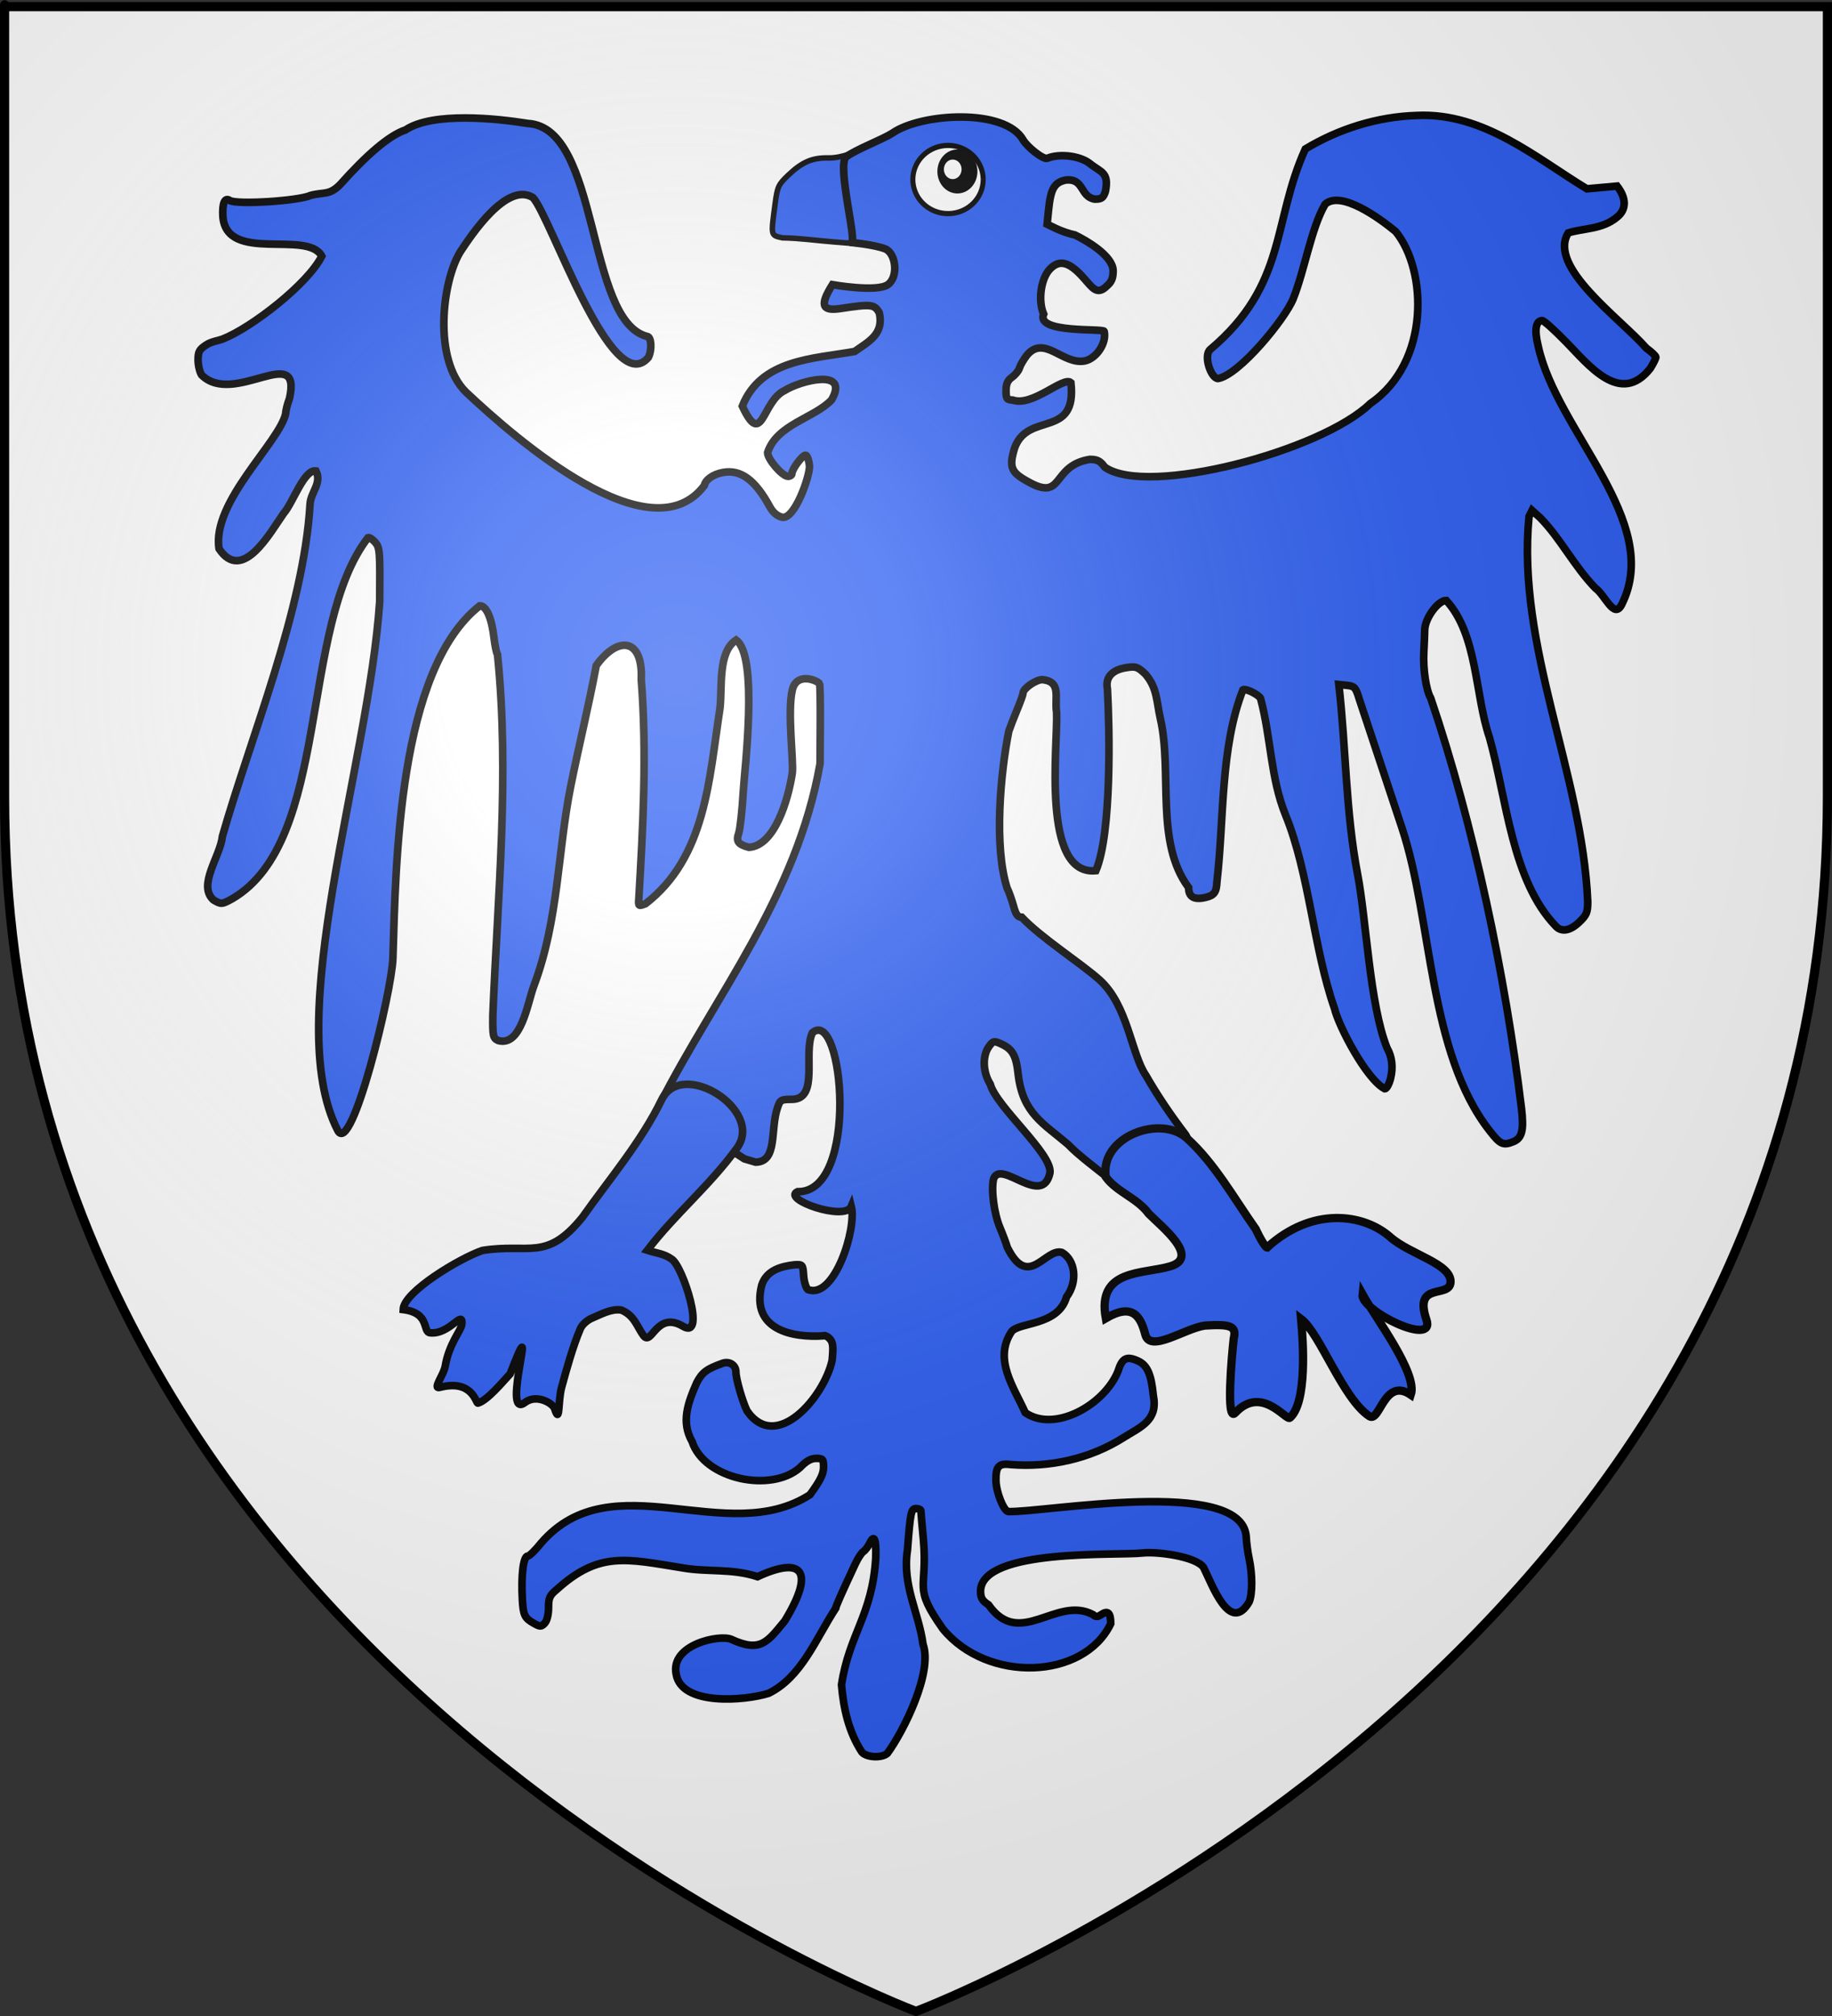 <?xml version="1.0" encoding="UTF-8" standalone="no"?>
<svg
   xmlns:dc="http://purl.org/dc/elements/1.1/"
   xmlns:cc="http://creativecommons.org/ns#"
   xmlns:rdf="http://www.w3.org/1999/02/22-rdf-syntax-ns#"
   xmlns:svg="http://www.w3.org/2000/svg"
   xmlns="http://www.w3.org/2000/svg"
   xmlns:xlink="http://www.w3.org/1999/xlink"
   xmlns:sodipodi="http://sodipodi.sourceforge.net/DTD/sodipodi-0.dtd"
   xmlns:inkscape="http://www.inkscape.org/namespaces/inkscape"
   height="660"
   width="600"
   version="1.0"
   id="svg2"
   sodipodi:version="0.32"
   inkscape:version="0.47 r22583"
   sodipodi:docname="Blason ville fr Luttange 57.svg"
   inkscape:export-filename="C:\Documents and Settings\Propriétaire\Mes documents\Mes sauvegardes\Julien Maion\Images JM\Héraldique\Blasons en Matriciel\Blason Luttange.png"
   inkscape:export-xdpi="144"
   inkscape:export-ydpi="144">
  <rect width="100%" height="100%" fill="#333333" stroke="none"/>
  <sodipodi:namedview
     inkscape:window-height="682"
     inkscape:window-width="1024"
     inkscape:pageshadow="2"
     inkscape:pageopacity="0.0"
     guidetolerance="10.0"
     gridtolerance="10.0"
     objecttolerance="10.0"
     borderopacity="1.0"
     bordercolor="#666666"
     pagecolor="#ffffff"
     id="base"
     showgrid="false"
     height="660px"
     inkscape:zoom="0.68858429"
     inkscape:cx="300"
     inkscape:cy="368.59811"
     inkscape:window-x="-4"
     inkscape:window-y="56"
     inkscape:current-layer="layer4"
     inkscape:window-maximized="1" />
  <desc
     id="desc4">Flag of Canton of Valais (Wallis)</desc>
  <defs
     id="defs6">
    <inkscape:perspective
       sodipodi:type="inkscape:persp3d"
       inkscape:vp_x="0 : 330 : 1"
       inkscape:vp_y="0 : 1000 : 0"
       inkscape:vp_z="600 : 330 : 1"
       inkscape:persp3d-origin="300 : 220 : 1"
       id="perspective35" />
    <linearGradient
       id="linearGradient2893">
      <stop
         style="stop-color:white;stop-opacity:0.314;"
         offset="0"
         id="stop2895" />
      <stop
         id="stop2897"
         offset="0.19"
         style="stop-color:white;stop-opacity:0.251;" />
      <stop
         style="stop-color:#6b6b6b;stop-opacity:0.125;"
         offset="0.6"
         id="stop2901" />
      <stop
         style="stop-color:black;stop-opacity:0.125;"
         offset="1"
         id="stop2899" />
    </linearGradient>
    <linearGradient
       id="linearGradient2885">
      <stop
         id="stop2887"
         offset="0"
         style="stop-color:white;stop-opacity:1;" />
      <stop
         style="stop-color:white;stop-opacity:1;"
         offset="0.229"
         id="stop2891" />
      <stop
         id="stop2889"
         offset="1"
         style="stop-color:black;stop-opacity:1;" />
    </linearGradient>
    <linearGradient
       id="linearGradient2955">
      <stop
         id="stop2867"
         offset="0"
         style="stop-color:#fd0000;stop-opacity:1;" />
      <stop
         style="stop-color:#e77275;stop-opacity:0.659;"
         offset="0.5"
         id="stop2873" />
      <stop
         style="stop-color:black;stop-opacity:0.323;"
         offset="1"
         id="stop2959" />
    </linearGradient>
    <radialGradient
       inkscape:collect="always"
       xlink:href="#linearGradient2955"
       id="radialGradient2961"
       cx="225.524"
       cy="218.901"
       fx="225.524"
       fy="218.901"
       r="300"
       gradientTransform="matrix(-4.167939e-4,2.183,-1.884,-3.599562e-4,615.597,-289.121)"
       gradientUnits="userSpaceOnUse" />
    <polygon
       id="star"
       transform="scale(53,53)"
       points="0,-1 0.588,0.809 -0.951,-0.309 0.951,-0.309 -0.588,0.809 0,-1 " />
    <clipPath
       id="clip">
      <path
         d="M 0,-200 L 0,600 L 300,600 L 300,-200 L 0,-200 z "
         id="path10" />
    </clipPath>
    <radialGradient
       inkscape:collect="always"
       xlink:href="#linearGradient2955"
       id="radialGradient1911"
       gradientUnits="userSpaceOnUse"
       gradientTransform="matrix(-4.167939e-4,2.183,-1.884,-3.599562e-4,615.597,-289.121)"
       cx="225.524"
       cy="218.901"
       fx="225.524"
       fy="218.901"
       r="300" />
    <radialGradient
       inkscape:collect="always"
       xlink:href="#linearGradient2955"
       id="radialGradient2865"
       gradientUnits="userSpaceOnUse"
       gradientTransform="matrix(0,1.749,-1.593,-1.049767e-7,551.788,-191.29)"
       cx="225.524"
       cy="218.901"
       fx="225.524"
       fy="218.901"
       r="300" />
    <radialGradient
       inkscape:collect="always"
       xlink:href="#linearGradient2955"
       id="radialGradient2871"
       gradientUnits="userSpaceOnUse"
       gradientTransform="matrix(0,1.386,-1.323,-5.741131e-8,-158.082,-109.541)"
       cx="225.524"
       cy="218.901"
       fx="225.524"
       fy="218.901"
       r="300" />
    <radialGradient
       inkscape:collect="always"
       xlink:href="#linearGradient2893"
       id="radialGradient3163"
       gradientUnits="userSpaceOnUse"
       gradientTransform="matrix(1.353,0,0,1.349,-77.629,-85.747)"
       cx="221.445"
       cy="226.331"
       fx="221.445"
       fy="226.331"
       r="300" />
    <inkscape:perspective
       id="perspective3776"
       inkscape:persp3d-origin="0.5 : 0.33333333 : 1"
       inkscape:vp_z="1 : 0.5 : 1"
       inkscape:vp_y="0 : 1000 : 0"
       inkscape:vp_x="0 : 0.5 : 1"
       sodipodi:type="inkscape:persp3d" />
    <inkscape:perspective
       id="perspective2893"
       inkscape:persp3d-origin="0.5 : 0.33333333 : 1"
       inkscape:vp_z="1 : 0.5 : 1"
       inkscape:vp_y="0 : 1000 : 0"
       inkscape:vp_x="0 : 0.5 : 1"
       sodipodi:type="inkscape:persp3d" />
    <inkscape:perspective
       id="perspective2943"
       inkscape:persp3d-origin="0.5 : 0.33333333 : 1"
       inkscape:vp_z="1 : 0.5 : 1"
       inkscape:vp_y="0 : 1000 : 0"
       inkscape:vp_x="0 : 0.5 : 1"
       sodipodi:type="inkscape:persp3d" />
  </defs>
  <g
     inkscape:groupmode="layer"
     id="layer3"
     inkscape:label="Fond écu"
     style="display:inline">
    <path
       id="path2855"
       style="fill:#ffffff;fill-opacity:1;fill-rule:evenodd;stroke:none"
       d="m 300,658.5 c 0,0 298.5,-112.32 298.5,-397.772 0,-285.452 0,-258.552 0,-258.552 l -597,0 0,258.552 C 1.5,546.18 300,658.5 300,658.5 z"
       sodipodi:nodetypes="cccccc" />
  </g>
  <g
     inkscape:groupmode="layer"
     id="layer4"
     inkscape:label="Meubles">
    <g
       style="display:inline"
       id="g2926"
       transform="matrix(1,0,0,1.011,-5.809,-0.397)">
      <g
         style="fill:#2b5df2"
         transform="matrix(0.902,0,0,0.891,69.433,36.503)"
         id="g2916">
        <path
           style="fill:#2b5df2;stroke:#000000;stroke-width:2;stroke-miterlimit:4;stroke-opacity:1;stroke-dasharray:none"
           d="m 237.579,15.567 c 2.118,-0.706 5.802,33.99 5.065,32.673 l -10.192,-0.817 c -6.934,-0.556 -12.254,-1.39 -18.924,-1.51 -4.298,-1 -4.196,-0.517 -2.625,-12.364 0.825,-6.223 1.171,-6.984 4.712,-10.363 5.105,-4.872 8.798,-6.453 14.759,-6.319 2.399,0.054 5.087,-0.594 7.205,-1.3 l 0,-4.6e-5 z"
           id="path2946-7"
           sodipodi:nodetypes="ccscssscc" />
        <path
           style="fill:#2b5df2;stroke:#000000;stroke-width:2.762;stroke-miterlimit:4;stroke-opacity:1;stroke-dasharray:none"
           d="m 251.831,62.924 c 4,-2.858 2.885,-11.405 -0.895,-12.97 -3.78,-1.566 -13.533,-2.502 -12.328,-2.327 l -3e-5,-1.8e-5 c 2.22,0.323 -5.455,-28.523 -1.852,-31.204 3.604,-2.681 13.001,-6.188 16.72,-8.562 10.391,-7.267 40.883,-9.172 47.488,2.469 1.392,2.453 7.292,7.283 8.814,6.654 4.215,-1.74 11.619,-1.019 15.377,1.906 4.071,3.301 7.064,3.098 5.682,10.14 -0.763,2.376 -1.382,2.825 -3.896,2.825 -5.43,-0.903 -3.714,-7.717 -10.62,-6.931 -4.075,0.916 -5.36,3.188 -6.132,10.841 l -0.525,5.205 3.371,1.615 c 1.854,0.888 4.873,1.91 6.709,2.27 4.297,2.063 13.721,7.57 13.894,12.929 0,2.827 -0.537,4.133 -2.328,5.663 -3.546,3.549 -5.306,0.44 -8.149,-2.705 -5.353,-6.124 -8.971,-7.13 -12.486,-3.474 -3.275,3.407 -4.393,11.487 -2.264,16.359 -2.999,7.02 21.448,5.142 21.962,6.254 0.997,4.141 -2.706,9.83 -7.008,10.764 -8.015,1.532 -14.618,-9.584 -21.004,-2.128 -1.199,1.547 -2.421,3.64 -2.717,4.651 -0.296,1.011 -1.516,2.534 -2.712,3.385 -1.62,1.153 -2.175,2.398 -2.175,4.883 0,2.975 0.263,3.347 2.43,3.438 7.231,2.535 18.39,-8.785 21.113,-6.326 2.287,20.547 -15.594,10.309 -20.432,23.71 -2.107,6.996 -1.376,8.849 4.832,12.252 13.222,7.476 8.278,-5.749 22.416,-8.08 2.74,-0.021 3.816,0.533 5.492,2.83 15.425,10.882 78.679,-5.834 96.427,-23.146 21.768,-14.935 20.651,-48.48 9.187,-62.494 -6.08,-5.033 -19.86,-14.959 -25.581,-9.959 -5.059,8.583 -7.46,23.971 -11.632,34.413 -2.888,7.23 -19.473,27.57 -27.284,28.983 -2.549,0 -5.438,-8.377 -2.813,-10.593 27.94,-23.598 22.432,-46.144 34.5,-72.838 11.998,-7.251 26.049,-11.768 40.538,-12.188 24.269,-1.152 43.49,15.635 61.703,26.656 l 10.978,-0.991 c 3.434,4.497 3.421,8.511 -0.038,11.288 -5.394,4.543 -12.305,3.973 -17.709,5.734 -7.591,12.332 18.698,30.885 28.377,41.897 1.889,1.357 3.434,2.829 3.434,3.272 0,0.442 -0.91,2.271 -2.021,4.064 -10.922,13.896 -22.61,-1.517 -30.674,-9.692 -4.103,-4.222 -7.954,-7.676 -8.559,-7.676 -2.37,0 -2.923,3.465 -1.477,9.246 6.674,31.03 45.407,63.746 30.351,93.899 -2.8,5.608 -5.973,-3.338 -9.59,-5.93 -7.68,-7.92 -12.721,-18.132 -20.016,-25.542 l -2.974,-2.683 -1.1,2.203 c -4.552,47.564 19.281,93.088 21.318,139.914 0,4.027 -0.37,4.919 -3.124,7.545 -3.383,3.225 -6.385,3.579 -8.364,1.539 -16.117,-16.617 -17.922,-46.51 -24.22,-68.767 -5.257,-15.363 -4.245,-37.279 -15.663,-49.724 -3.034,0 -7.8,6.597 -7.821,10.826 -0.009,1.17 -0.152,4.832 -0.324,8.139 -0.314,6.023 0.871,13.835 2.509,16.534 15.649,46.184 27.09,100.813 32.962,149.193 0.906,7.84 0.202,10.71 -2.949,12.01 -3.855,1.591 -4.901,0.799 -8.587,-3.91 -22.318,-28.508 -20.781,-76.469 -31.817,-109.976 -5.396,-16.382 -10.112,-30.43 -15.627,-47.174 -1.228,-4.014 -1.663,-4.491 -4.353,-4.77 l -2.989,-0.31 c 2.601,22.908 2.464,46.249 6.804,68.924 3.217,16.808 4.378,47.243 10.668,63.117 1.848,3.234 2.304,7.088 1.311,11.092 -0.519,2.091 -1.455,3.802 -2.08,3.802 -6.716,-3.411 -16.852,-22.945 -18.274,-29.176 -7.661,-21.899 -9.166,-49.218 -17.731,-70.208 -5.501,-13.482 -5.345,-28.466 -9.135,-42.53 -0.837,-1.471 -5.534,-3.732 -6.392,-3.078 -8.261,21.128 -6.802,46.874 -9.428,69.677 -0.178,3.868 -0.994,5.014 -4.099,5.754 -4.2,1.001 -6.195,-0.153 -6.195,-3.585 -12.269,-16.455 -5.814,-41.863 -10.255,-61.393 -1.399,-6.15 -1.058,-11.009 -5.355,-16.102 -2.912,-2.776 -3.549,-2.988 -7.188,-2.396 -5.081,0.827 -7.512,3.626 -6.673,7.683 0.783,14.155 1.619,52.386 -4.192,66.083 -19.949,1.98 -13.761,-45.824 -14.271,-57.522 -0.831,-5.486 1.91,-11.129 -5.136,-11.919 -2.363,0 -7.02,3.211 -7.02,4.841 0,0.475 -0.948,3.142 -2.107,5.927 -1.159,2.785 -2.546,6.359 -3.082,7.942 -3.069,15.354 -5.435,41.801 -0.671,56.891 0.693,1.427 1.763,4.429 2.376,6.671 0.854,3.122 1.551,4.078 2.976,4.078 7.215,7.613 21.166,16.448 28.184,22.693 10.415,9.267 11.592,27.129 16.955,34.873 3.961,6.971 9.07,14.533 14.297,21.375 5.226,6.842 -22.812,20.017 -27.098,16.59 -4.286,-3.426 -11.994,-9.181 -15.495,-12.936 -8.91,-7.63 -16.394,-11.199 -18.099,-25.317 -0.749,-7.062 -2.043,-9.361 -6.357,-11.302 -2.468,-1.11 -2.827,-1.018 -4.335,1.112 -2.395,3.383 -2.167,9.258 0.526,13.561 2.176,8.226 22.526,25.275 21.687,32.216 -2.713,12.847 -17.772,-5.06 -20.465,2.208 -0.975,3.849 0.147,12.578 2.27,17.659 1.103,2.638 2.31,5.877 2.683,7.196 7.685,15.707 13.826,0.084 19.883,1.914 4.919,2.858 5.719,10.722 1.643,16.147 -3.023,10.648 -17.477,9.064 -20.036,12.715 -6.523,10.025 0.843,19.997 5.059,29.376 10.718,7.382 28.765,-2.896 33.656,-15.054 1.488,-4.798 3.084,-5.639 7.193,-3.791 3.425,1.54 4.863,4.752 5.635,12.585 1.752,8.963 -4.358,11.294 -10.606,15.169 -12.536,8.022 -27.23,10.992 -40.951,9.952 -4.577,-0.589 -5.684,0.573 -5.586,5.865 0.075,4.074 2.734,10.82 4.414,11.202 12.705,0.441 84.882,-12.849 86.448,9.069 0.078,2.062 0.558,5.692 1.066,8.066 1.227,5.735 1.233,12.788 0.013,15.695 -6.997,11.952 -13.427,-6.315 -16.555,-12.508 -2.633,-3.965 -16.821,-5.873 -22.178,-5.27 -9.242,1.041 -58.075,-1.775 -58.808,13.68 0,2.627 0.547,3.598 2.915,5.172 11.367,16.212 24.596,-3.522 37.911,3.538 1.012,0.912 1.665,0.909 3.022,-0.011 2.396,-1.625 3.427,-0.623 3.427,3.328 -9.819,20.393 -44.78,21.598 -60.916,1.927 -11.147,-15.812 -5.522,-13.93 -7.08,-32.234 -0.511,-5.408 -0.929,-10.219 -0.929,-10.69 0,-0.472 -0.771,-0.858 -1.713,-0.858 -1.851,0 -2.107,1.22 -3.162,15.077 -1.984,12.818 4.077,22.572 5.649,34.26 3.603,10.098 -6.966,31.45 -12.969,39.651 -2.075,1.781 -7.61,1.494 -9.248,-0.48 l -4.4e-4,2e-5 c -4.756,-7.33 -6.616,-15.575 -7.389,-24.448 2.806,-18.553 11.189,-25.245 12.435,-46.117 0.199,-7.003 -0.55,-8.759 -2.243,-5.258 -0.581,1.202 -1.596,2.531 -2.254,2.953 -0.659,0.422 -1.943,2.365 -2.855,4.317 -4.953,10.607 -7.179,15.648 -7.189,16.278 -7.171,11.01 -12.435,25.093 -24.372,30.927 -8.744,2.719 -31.612,4.589 -33.551,-6.972 -2.191,-10.767 15.731,-14.482 19.972,-12.677 10.786,4.961 13.173,0.9 19.48,-6.696 11.337,-18.675 5.949,-23.409 -9.903,-16.053 -9.62,-3.11 -17.971,-1.552 -27.394,-3.225 -20.261,-3.256 -30.102,-6.039 -45.46,7.84 -2.628,2.176 -3.033,3.064 -3.033,6.647 0,2.472 -0.556,4.739 -1.382,5.636 -1.232,1.338 -1.657,1.346 -3.92,0.075 -3.37,-1.892 -3.893,-2.966 -4.206,-8.635 -0.494,-8.95 0.355,-15.831 1.956,-15.831 0.604,0 2.81,-2.159 4.902,-4.797 25.814,-29.818 67.405,2.007 97.564,-17.494 3.773,-5.177 4.94,-7.539 4.94,-9.994 0,-2.943 -0.227,-3.214 -2.695,-3.214 -1.884,0 -3.653,1.01 -5.879,3.358 -10.503,9.289 -34.687,4.196 -39.144,-9.434 -4.05,-7.137 -1.632,-13.888 1.688,-21.468 1.973,-3.739 3.6,-4.96 9.357,-7.021 2.485,-0.89 4.861,0.665 4.856,3.177 -0.009,2.441 2.32,10.585 4.029,14.111 10.672,15.41 27.964,-5.075 30.891,-18.3 0.5,-5.224 0.349,-6.591 -0.879,-7.924 -0.816,-0.886 -1.867,-1.354 -2.335,-1.04 -10.989,0.746 -26.407,-2.076 -22.345,-18.394 1.747,-5.492 7.129,-6.882 11.964,-7.43 2.891,-0.15 2.988,-0.035 3.248,3.849 0.148,2.202 0.838,4.516 1.535,5.144 9.641,3.805 17.826,-22.157 15.79,-30.205 -2.26,5.533 -25.38,-2.635 -19.529,-5.355 22.608,0.494 16.616,-67.338 5.408,-57.778 -3.491,7.426 2.548,23.99 -7.34,24.226 -4.089,0 -4.413,0.184 -5.324,3.021 -2.759,7.924 0.173,19.663 -7.955,19.811 l -4.087,-1.209 -30.721,-19.86 c 20.052,-39.469 49.763,-75.526 58.206,-123.805 -0.036,-3.008 0.324,-28.5 -0.234,-29.107 -1.142,-1.24 -8.286,-4.125 -9.84,2.335 -1.896,7.881 0.568,26.312 -0.03,30.302 -1.439,9.454 -6.314,26.391 -15.777,26.918 -3.903,-1.064 -4.711,-2.2 -3.656,-5.145 0.505,-1.41 1.257,-8.332 1.67,-15.383 0.329,-6.656 5.635,-49.115 -2.634,-54.822 -6.681,4.473 -4.974,16.946 -5.838,24.793 -4.035,26.112 -5.112,54.022 -27.017,71.049 -2.638,0.998 -2.671,0.97 -2.44,-2.081 1.514,-26.156 2.949,-52.424 0.875,-79.369 0.673,-15.569 -8.813,-15.731 -16.349,-5.102 -2.672,14.337 -6.517,30.1 -9.285,43.927 -4.777,23.867 -4.328,48.343 -13.313,72.361 -2.439,6.518 -4.599,22.318 -13.013,19.997 -1.887,-0.934 -2.015,-1.543 -1.936,-9.244 1.773,-43.634 6.12,-87.454 1.692,-131.053 -0.37,-0.528 -0.935,-3.201 -1.256,-5.941 -0.871,-7.44 -2.798,-11.815 -5.187,-11.777 -29.701,23.318 -30.47,93.748 -31.534,128.093 -0.374,12.088 -14.99,72.403 -20.025,62.601 -20.704,-40.303 11.139,-131.74 15.223,-192.19 0.156,-18.265 0.057,-19.611 -1.593,-21.533 -0.968,-1.128 -2.158,-1.907 -2.644,-1.731 -25.17,32.625 -13.268,110.185 -49.281,131.23 -3.834,2.095 -4.001,2.105 -6.848,0.44 -5.887,-5.357 2.503,-15.807 3.267,-23.148 10.271,-36.01 29.589,-82.372 31.812,-120.688 0.256,-4.415 4.363,-7.568 2.173,-12.07 -4.328,-0.748 -8.392,11.635 -11.725,15.384 -4.831,6.832 -14.979,25.631 -23.478,12.909 -2.775,-17.019 21.976,-38.747 24.194,-49.165 0,-1.038 0.619,-3.496 1.376,-5.462 4.63,-20.889 -20.226,3.171 -31.926,-8.563 -0.694,-1.076 -1.262,-3.544 -1.262,-5.485 0,-3.028 0.447,-3.816 3.143,-5.543 1.729,-1.108 4.422,-1.484 5.772,-2.014 10.459,-4.103 30.879,-19.952 36.002,-30.118 -5.144,-9.663 -34.59,2.703 -35.913,-14.39 -0.283,-4.834 0.668,-7.081 2.481,-5.864 2.395,1.607 25.054,0.186 29.404,-1.844 4.771,-1.283 6.713,0.103 10.701,-3.951 9.496,-10.63 17.624,-17.793 23.734,-19.846 9.962,-6.624 33.179,-4.163 44.408,-2.338 26.32,1.429 21,71.577 43.259,77.391 1.583,0 1.901,4.803 0.507,7.633 -13.311,15.67 -35.405,-51.047 -41.898,-58.077 -9.489,-5.97 -22.487,13.763 -26.385,19.689 -6.554,10.625 -10.053,39.144 2.086,51.025 18.75,17.666 67.128,59.631 86.501,33.939 0.353,-1.967 2.978,-4.089 6.825,-4.774 6.44,-1.146 11.676,2.726 17.031,12.597 1.048,1.931 2.617,3.259 4.336,3.669 4.518,1.121 9.962,-14.409 10.015,-18.449 -0.223,-2.308 -0.857,-4.078 -1.461,-4.078 -1.174,0 -4.933,5.089 -4.933,6.677 0,0.549 -0.636,0.998 -1.414,0.998 -2.09,0 -7.423,-6.196 -7.423,-8.625 3.309,-10.284 17.156,-12.615 23.246,-19.166 6.725,-11.707 -11.471,-6.955 -17.06,-3.382 -8.236,3.827 -8.049,21.323 -15.362,5.648 6.816,-16.996 25.564,-17.145 40.787,-19.85 5.077,-3.608 10.691,-6.287 8.957,-14.022 -1.771,-3.162 -2.86,-3.283 -14.176,-1.575 -6.719,1.014 -7.478,-1.291 -2.857,-8.684 0,0 16.138,2.843 20.138,-0.015 z"
           id="path2857"
           sodipodi:nodetypes="ccccscsscccccccccccsccccssscccccccccscscccccccsccscscccccsscccsccssscccscsccscccscscsccccssccscscssccsscccsccccccscccsccsccscccscccsscccccccsssccccccccsssssccsscccssccscccsccccccccccssccscccccccsscccscsscsccccsccccccsssccsccccccccccssccsssccccccscc" />
        <g
           style="fill:#2b5df2"
           id="g3787">
          <path
             sodipodi:nodetypes="ccsssccscssccsccccsc"
             id="path2944-4"
             d="m 385.379,406.138 c 1.687,3.637 3.56,6.663 4.161,6.724 16.243,-14.881 34.958,-12.419 44.738,-3.774 7.17,6.339 22.283,9.644 21.866,16.414 -0.367,5.958 -13.534,-0.427 -8.751,13.596 3.467,10.165 -23.968,-3.259 -23.241,-9.264 4.518,8.247 20.201,28.776 17.568,36.557 -9.685,-6.57 -11.217,10.309 -15.07,7.76 -9.613,-6.36 -17.919,-30.13 -24.765,-35.315 0.796,8.778 2.179,30.368 -4.06,35.894 -1.363,1.207 -10.279,-12.045 -19.899,-1.752 -3.363,3.599 -1.229,-20.762 -0.507,-27.035 1.051,-4.433 -0.938,-5.325 -10.506,-4.712 -7.395,1.07 -19.827,10.04 -21.597,3.265 -1.646,-6.303 -4.345,-11.751 -14.35,-5.92 -3.29,-18.054 13.39,-15.882 23.524,-18.912 10.783,-3.363 -3.208,-14.314 -7.935,-19.086 -4.137,-5.704 -11.625,-7.87 -15.599,-13.381 -2.135,-14.698 19.905,-22.704 29.427,-14.091 10.057,9.098 17.081,21.757 24.996,33.031 z"
             style="fill:#2b5df2;stroke:#000000;stroke-width:3;stroke-miterlimit:4;stroke-opacity:1;stroke-dasharray:none" />
          <path
             sodipodi:nodetypes="csccsscssssscssssscccc"
             id="path2892-0"
             d="m 169.702,359.169 c 7.377,-15.226 37.3,3.764 27.395,17.479 -9.904,13.715 -22.352,23.852 -32.592,37.22 3.052,1.002 6.029,1.177 8.844,3.217 4.071,2.535 12.604,29.454 4.147,24.423 -9.709,-5.776 -11.387,7.362 -14.381,3.359 -2.3,-3.075 -3.198,-7.276 -8.049,-9.278 -3.649,-0.602 -7.281,1.543 -10.731,2.967 -1.235,0.51 -3.405,2.062 -4.162,3.85 -2.731,6.448 -5.003,14.72 -6.781,21.232 -1.402,5.136 -0.525,13.977 -2.57,7.752 -0.613,-1.867 -6.483,-5.454 -10.772,-2.195 -9.016,6.85 5.884,-39.477 -5.348,-10.425 -2.524,2.7 -8.279,9.689 -11.709,10.639 -0.726,0.201 -1.896,-8.827 -13.888,-5.71 -2.668,0.694 1.474,-4.57 2,-7.646 1.445,-8.456 5.824,-13.032 6.041,-15.268 0.553,-5.693 -4.434,3.797 -11.464,3.072 -2.995,-0.309 0.148,-7.171 -9.825,-8.45 0.178,-6.478 20.568,-18.673 28.758,-21.474 17.029,-2.734 23.205,4.168 36.356,-12.108 9.77,-13.857 21.353,-27.43 28.731,-42.656 z"
             style="fill:#2b5df2;stroke:#000000;stroke-width:2.762;stroke-miterlimit:4;stroke-opacity:1;stroke-dasharray:none" />
        </g>
      </g>
      <g
         id="g3747"
         transform="matrix(0.902,0,0,0.891,69.433,36.504)">
        <path
           sodipodi:type="arc"
           style="fill:#ffffff;fill-opacity:1;fill-rule:nonzero;stroke:#000000;stroke-width:1.171;stroke-miterlimit:4;stroke-opacity:1;stroke-dasharray:none"
           id="path3722-9"
           sodipodi:cx="991.9209"
           sodipodi:cy="38.347458"
           sodipodi:rx="8.1807909"
           sodipodi:ry="7.6694913"
           d="m 1000.102,38.347 a 8.181,7.669 0 1 1 0,-0.003"
           sodipodi:start="0"
           sodipodi:end="6.2828472"
           sodipodi:open="true"
           transform="matrix(1.56,0,0,1.615,-1273.71,-37.21)" />
        <path
           sodipodi:type="arc"
           style="fill:#000000;fill-opacity:1;fill-rule:nonzero;stroke:#000000;stroke-width:1.171;stroke-miterlimit:4;stroke-opacity:1;stroke-dasharray:none"
           id="path3722-9-1"
           sodipodi:cx="991.9209"
           sodipodi:cy="38.347458"
           sodipodi:rx="8.1807909"
           sodipodi:ry="7.6694913"
           d="m 1000.102,38.347 a 8.181,7.669 0 1 1 0,-0.003"
           sodipodi:start="0"
           sodipodi:end="6.2828472"
           sodipodi:open="true"
           transform="matrix(0.829,0,0,0.968,-545.211,-15.329)" />
        <path
           sodipodi:type="arc"
           style="fill:#ffffff;fill-opacity:1;fill-rule:nonzero;stroke:#000000;stroke-width:1.171;stroke-miterlimit:4;stroke-opacity:1;stroke-dasharray:none"
           id="path3722-9-4"
           sodipodi:cx="991.9209"
           sodipodi:cy="38.347458"
           sodipodi:rx="8.1807909"
           sodipodi:ry="7.6694913"
           d="m 1000.102,38.347 a 8.181,7.669 0 1 1 0,-0.003"
           sodipodi:start="0"
           sodipodi:end="6.2828472"
           sodipodi:open="true"
           transform="matrix(0.422,0,0,0.501,-143.193,1.803)" />
      </g>
    </g>
  </g>
  <g
     inkscape:groupmode="layer"
     id="layer2"
     inkscape:label="Reflet final"
     sodipodi:insensitive="true">
    <path
       sodipodi:nodetypes="cccccc"
       d="M 300,658.5 C 300,658.5 598.5,546.18 598.5,260.728 C 598.5,-24.723 598.5,2.176 598.5,2.176 L 1.5,2.176 L 1.5,260.728 C 1.5,546.18 300,658.5 300,658.5 z "
       style="opacity:1;fill:url(#radialGradient3163);fill-opacity:1;fill-rule:evenodd;stroke:none;stroke-width:1px;stroke-linecap:butt;stroke-linejoin:miter;stroke-opacity:1"
       id="path2875"
       inkscape:export-xdpi="144"
       inkscape:export-ydpi="144" />
  </g>
  <g
     inkscape:groupmode="layer"
     id="layer1"
     inkscape:label="Contour final"
     sodipodi:insensitive="true">
    <path
       sodipodi:nodetypes="cccccc"
       d="M 300,658.5 C 300,658.5 1.5,546.18 1.5,260.728 C 1.5,-24.723 1.5,2.176 1.5,2.176 L 598.5,2.176 L 598.5,260.728 C 598.5,546.18 300,658.5 300,658.5 z "
       style="opacity:1;fill:none;fill-opacity:1;fill-rule:evenodd;stroke:#000000;stroke-width:3;stroke-linecap:butt;stroke-linejoin:miter;stroke-miterlimit:4;stroke-dasharray:none;stroke-opacity:1"
       id="path1411"
       inkscape:export-xdpi="144"
       inkscape:export-ydpi="144" />
  </g>
</svg>

